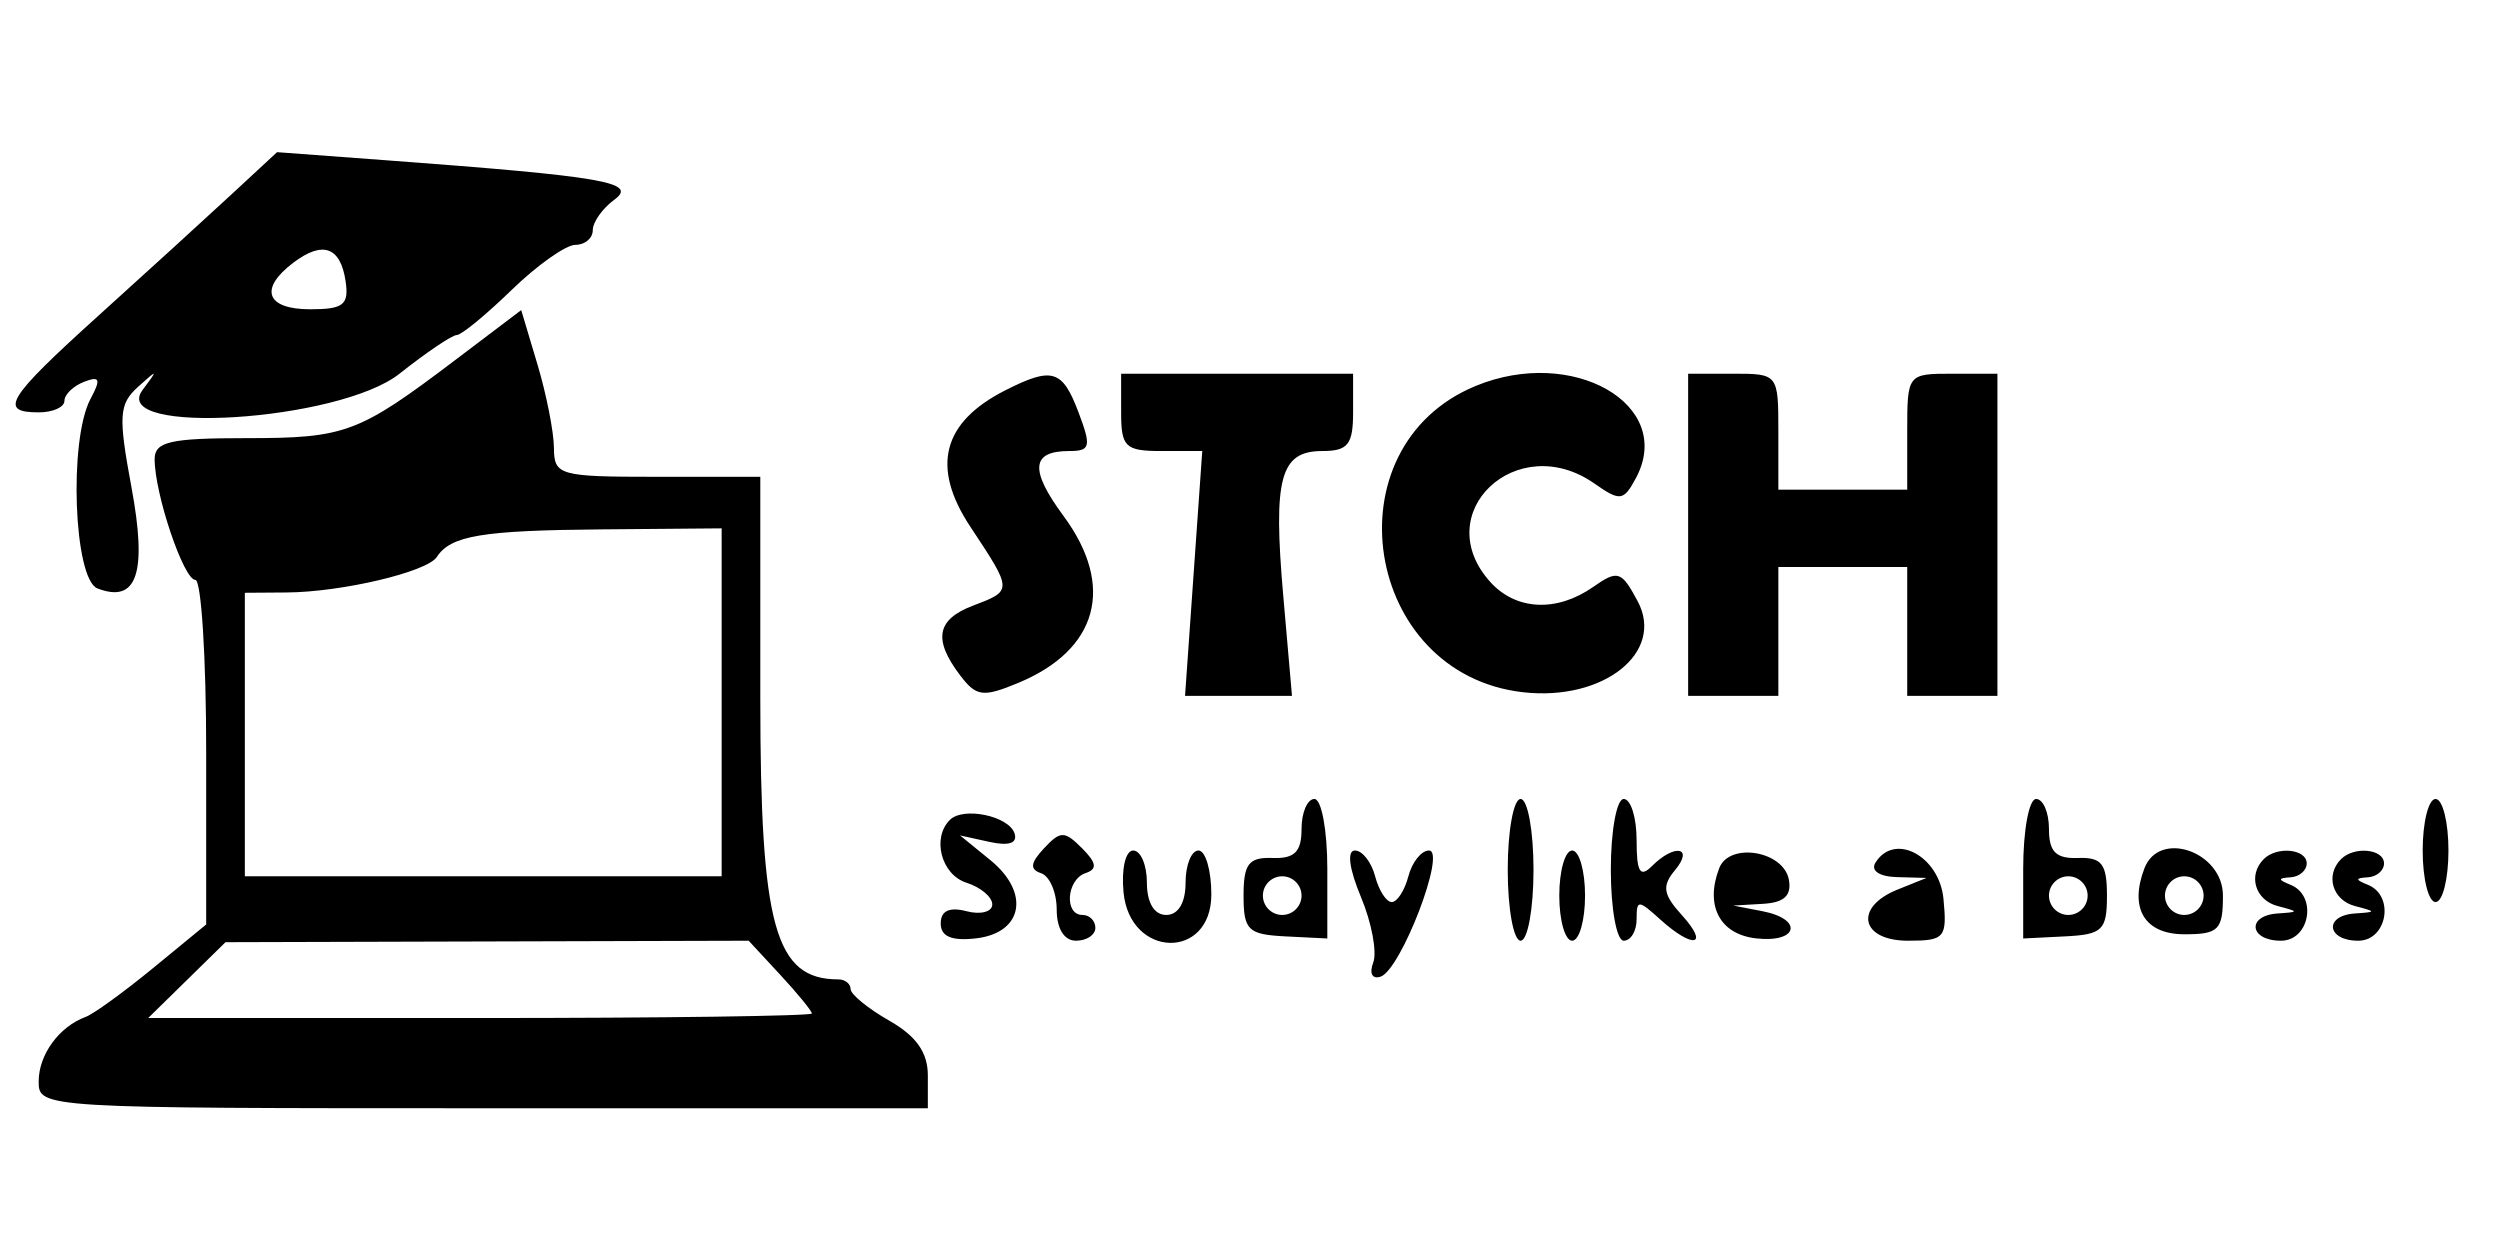 <svg id="svg" version="1.1" xmlns="http://www.w3.org/2000/svg" xmlns:xlink="http://www.w3.org/1999/xlink" width="180" height="90" viewBox="0, 0, 400,171.134"><g id="svgg"><path id="path0" d="M36.883 16.812 C 32.787 20.607,23.277 29.276,15.749 36.077 C 1.102 49.310,-0.281 51.546,6.186 51.546 C 8.454 51.546,10.309 50.718,10.309 49.705 C 10.309 48.692,11.723 47.322,13.450 46.659 C 15.984 45.686,16.183 46.215,14.481 49.395 C 10.972 55.952,11.797 78.260,15.603 79.720 C 21.943 82.153,23.585 77.238,21.026 63.480 C 18.911 52.104,19.035 50.223,22.088 47.460 C 25.241 44.607,25.307 44.649,22.830 47.938 C 17.252 55.347,54.239 53.027,63.918 45.361 C 68.213 41.959,72.336 39.175,73.079 39.175 C 73.823 39.175,77.775 35.928,81.862 31.959 C 85.949 27.990,90.542 24.742,92.069 24.742 C 93.596 24.742,94.845 23.685,94.845 22.392 C 94.845 21.100,96.398 18.907,98.295 17.520 C 102.103 14.735,96.726 13.805,61.856 11.215 L 44.330 9.913 36.883 16.812 M55.298 30.574 C 55.852 34.340,54.951 35.052,49.628 35.052 C 42.593 35.052,41.400 31.791,46.907 27.617 C 51.632 24.036,54.484 25.041,55.298 30.574 M72.809 43.193 C 57.319 54.917,55.297 55.670,39.311 55.670 C 27.205 55.670,24.742 56.240,24.742 59.039 C 24.742 64.578,29.386 78.351,31.254 78.351 C 32.209 78.351,32.990 90.756,32.990 105.917 L 32.990 133.484 24.500 140.453 C 19.831 144.286,14.976 147.804,13.712 148.270 C 9.443 149.842,6.186 154.321,6.186 158.616 C 6.186 162.853,6.743 162.887,77.320 162.887 L 148.454 162.887 148.454 157.636 C 148.454 153.961,146.601 151.331,142.281 148.873 C 138.886 146.941,136.103 144.665,136.096 143.814 C 136.088 142.964,135.202 142.268,134.127 142.268 C 123.994 142.268,121.649 133.798,121.649 97.186 L 121.649 61.856 105.155 61.856 C 89.433 61.856,88.658 61.638,88.628 57.216 C 88.611 54.665,87.426 48.663,85.995 43.880 L 83.393 35.182 72.809 43.193 M160.887 47.998 C 150.765 53.120,148.922 60.276,155.260 69.853 C 162.047 80.109,162.045 80.050,155.670 82.474 C 149.868 84.680,149.271 87.873,153.593 93.583 C 156.204 97.032,157.262 97.175,162.888 94.845 C 175.695 89.540,178.467 79.377,170.172 68.134 C 164.715 60.739,164.977 57.732,171.077 57.732 C 174.469 57.732,174.636 57.035,172.565 51.546 C 169.982 44.703,168.368 44.213,160.887 47.998 M179.381 51.546 C 179.381 57.109,180.035 57.732,185.871 57.732 L 192.361 57.732 190.984 77.320 L 189.607 96.907 198.163 96.907 L 206.718 96.907 205.317 80.851 C 203.675 62.028,204.836 57.732,211.561 57.732 C 215.669 57.732,216.495 56.696,216.495 51.546 L 216.495 45.361 197.938 45.361 L 179.381 45.361 179.381 51.546 M236.082 47.328 C 212.479 57.091,218.132 93.445,243.702 96.327 C 256.570 97.777,266.409 89.952,262.023 81.756 C 259.427 76.905,258.846 76.719,254.912 79.474 C 249.092 83.551,242.574 83.245,238.464 78.704 C 228.499 67.692,242.701 54.241,255.113 62.935 C 259.224 65.814,259.777 65.740,261.757 62.039 C 268.038 50.303,251.626 40.899,236.082 47.328 M270.103 71.134 L 270.103 96.907 277.320 96.907 L 284.536 96.907 284.536 86.598 L 284.536 76.289 294.845 76.289 L 305.155 76.289 305.155 86.598 L 305.155 96.907 312.371 96.907 L 319.588 96.907 319.588 71.134 L 319.588 45.361 312.371 45.361 C 305.193 45.361,305.155 45.410,305.155 54.639 L 305.155 63.918 294.845 63.918 L 284.536 63.918 284.536 54.639 C 284.536 45.410,284.498 45.361,277.320 45.361 L 270.103 45.361 270.103 71.134 M115.464 97.938 L 115.464 125.773 77.320 125.773 L 39.175 125.773 39.175 103.093 L 39.175 80.412 45.876 80.363 C 54.708 80.298,68.322 77.079,69.889 74.685 C 72.135 71.253,77.068 70.431,96.392 70.266 L 115.464 70.103 115.464 97.938 M208.247 118.205 C 208.247 121.860,207.138 122.969,203.608 122.844 C 199.792 122.709,198.969 123.777,198.969 128.866 C 198.969 134.401,199.674 135.087,205.670 135.388 L 212.371 135.724 212.371 124.563 C 212.371 118.424,211.443 113.402,210.309 113.402 C 209.175 113.402,208.247 115.563,208.247 118.205 M241.237 124.742 C 241.237 130.979,242.165 136.082,243.299 136.082 C 244.433 136.082,245.361 130.979,245.361 124.742 C 245.361 118.505,244.433 113.402,243.299 113.402 C 242.165 113.402,241.237 118.505,241.237 124.742 M257.732 124.742 C 257.732 130.979,258.660 136.082,259.794 136.082 C 260.928 136.082,261.856 134.547,261.856 132.670 C 261.856 129.495,262.118 129.495,265.626 132.670 C 270.912 137.454,273.579 136.939,269.107 131.997 C 266.082 128.654,265.882 127.344,268.009 124.781 C 271.075 121.087,267.929 120.525,264.330 124.124 C 262.405 126.048,261.856 125.132,261.856 120.000 C 261.856 116.371,260.928 113.402,259.794 113.402 C 258.660 113.402,257.732 118.505,257.732 124.742 M323.711 124.563 L 323.711 135.724 330.412 135.388 C 336.409 135.087,337.113 134.401,337.113 128.866 C 337.113 123.777,336.291 122.709,332.474 122.844 C 328.944 122.969,327.835 121.860,327.835 118.205 C 327.835 115.563,326.907 113.402,325.773 113.402 C 324.639 113.402,323.711 118.424,323.711 124.563 M387.629 121.649 C 387.629 126.186,388.557 129.897,389.691 129.897 C 390.825 129.897,391.753 126.186,391.753 121.649 C 391.753 117.113,390.825 113.402,389.691 113.402 C 388.557 113.402,387.629 117.113,387.629 121.649 M151.977 116.752 C 149.061 119.668,150.612 125.526,154.639 126.804 C 156.907 127.524,158.763 129.086,158.763 130.276 C 158.763 131.466,156.907 131.954,154.639 131.361 C 151.894 130.643,150.515 131.298,150.515 133.320 C 150.515 135.414,152.269 136.154,156.168 135.704 C 163.679 134.837,164.860 128.403,158.465 123.193 L 153.608 119.237 158.365 120.281 C 161.436 120.955,162.840 120.469,162.327 118.910 C 161.407 116.114,154.132 114.597,151.977 116.752 M167.038 121.300 C 164.854 123.639,164.735 124.671,166.581 125.286 C 167.951 125.743,169.072 128.359,169.072 131.100 C 169.072 134.154,170.269 136.082,172.165 136.082 C 173.866 136.082,175.258 135.155,175.258 134.021 C 175.258 132.887,174.330 131.959,173.196 131.959 C 170.228 131.959,170.650 126.278,173.693 125.264 C 175.604 124.627,175.459 123.618,173.119 121.278 C 170.316 118.475,169.675 118.477,167.038 121.300 M179.766 128.351 C 180.784 138.905,193.814 139.216,193.814 128.687 C 193.814 124.816,192.887 121.649,191.753 121.649 C 190.619 121.649,189.691 123.969,189.691 126.804 C 189.691 130.011,188.522 131.959,186.598 131.959 C 184.674 131.959,183.505 130.011,183.505 126.804 C 183.505 123.969,182.519 121.649,181.313 121.649 C 180.081 121.649,179.403 124.586,179.766 128.351 M217.759 129.107 C 219.473 133.208,220.353 137.925,219.714 139.588 C 219.052 141.316,219.558 142.278,220.896 141.832 C 224.143 140.750,231.471 121.649,228.639 121.649 C 227.417 121.649,225.933 123.505,225.340 125.773 C 224.747 128.041,223.550 129.897,222.680 129.897 C 221.811 129.897,220.614 128.041,220.021 125.773 C 219.428 123.505,217.975 121.649,216.793 121.649 C 215.480 121.649,215.855 124.550,217.759 129.107 M249.485 128.866 C 249.485 132.835,250.412 136.082,251.546 136.082 C 252.680 136.082,253.608 132.835,253.608 128.866 C 253.608 124.897,252.680 121.649,251.546 121.649 C 250.412 121.649,249.485 124.897,249.485 128.866 M275.074 124.477 C 272.773 130.474,275.159 135.036,280.945 135.704 C 287.707 136.484,288.604 132.632,281.959 131.352 L 277.320 130.458 282.110 130.178 C 285.486 129.980,286.697 128.832,286.213 126.289 C 285.335 121.686,276.685 120.279,275.074 124.477 M300.073 123.593 C 299.281 124.875,300.688 125.827,303.487 125.904 L 308.247 126.035 303.608 127.899 C 296.580 130.724,297.678 136.082,305.285 136.082 C 311.169 136.082,311.557 135.624,310.955 129.381 C 310.293 122.513,303.104 118.689,300.073 123.593 M343.113 124.484 C 340.642 130.923,343.142 135.052,349.513 135.052 C 354.980 135.052,355.670 134.358,355.670 128.866 C 355.670 121.835,345.492 118.283,343.113 124.484 M362.199 123.024 C 359.626 125.597,360.814 129.592,364.433 130.537 C 367.869 131.436,367.869 131.492,364.433 131.720 C 359.409 132.053,359.885 136.082,364.948 136.082 C 369.576 136.082,370.821 128.884,366.495 127.139 C 364.433 126.307,364.433 126.066,366.495 125.936 C 367.912 125.846,369.072 124.845,369.072 123.711 C 369.072 121.392,364.308 120.916,362.199 123.024 M374.570 123.024 C 371.998 125.597,373.185 129.592,376.804 130.537 C 380.241 131.436,380.241 131.492,376.804 131.720 C 371.780 132.053,372.256 136.082,377.320 136.082 C 381.947 136.082,383.192 128.884,378.866 127.139 C 376.804 126.307,376.804 126.066,378.866 125.936 C 380.284 125.846,381.443 124.845,381.443 123.711 C 381.443 121.392,376.679 120.916,374.570 123.024 M208.247 128.866 C 208.247 130.567,206.856 131.959,205.155 131.959 C 203.454 131.959,202.062 130.567,202.062 128.866 C 202.062 127.165,203.454 125.773,205.155 125.773 C 206.856 125.773,208.247 127.165,208.247 128.866 M334.021 128.866 C 334.021 130.567,332.629 131.959,330.928 131.959 C 329.227 131.959,327.835 130.567,327.835 128.866 C 327.835 127.165,329.227 125.773,330.928 125.773 C 332.629 125.773,334.021 127.165,334.021 128.866 M352.577 128.866 C 352.577 130.567,351.186 131.959,349.485 131.959 C 347.784 131.959,346.392 130.567,346.392 128.866 C 346.392 127.165,347.784 125.773,349.485 125.773 C 351.186 125.773,352.577 127.165,352.577 128.866 M124.841 141.538 C 127.622 144.539,129.897 147.322,129.897 147.724 C 129.897 148.125,106.005 148.453,76.804 148.451 L 23.711 148.449 29.897 142.384 L 36.082 136.318 77.934 136.200 L 119.785 136.082 124.841 141.538 " stroke="none" fill="#000000" fill-rule="evenodd"></path></g></svg>
